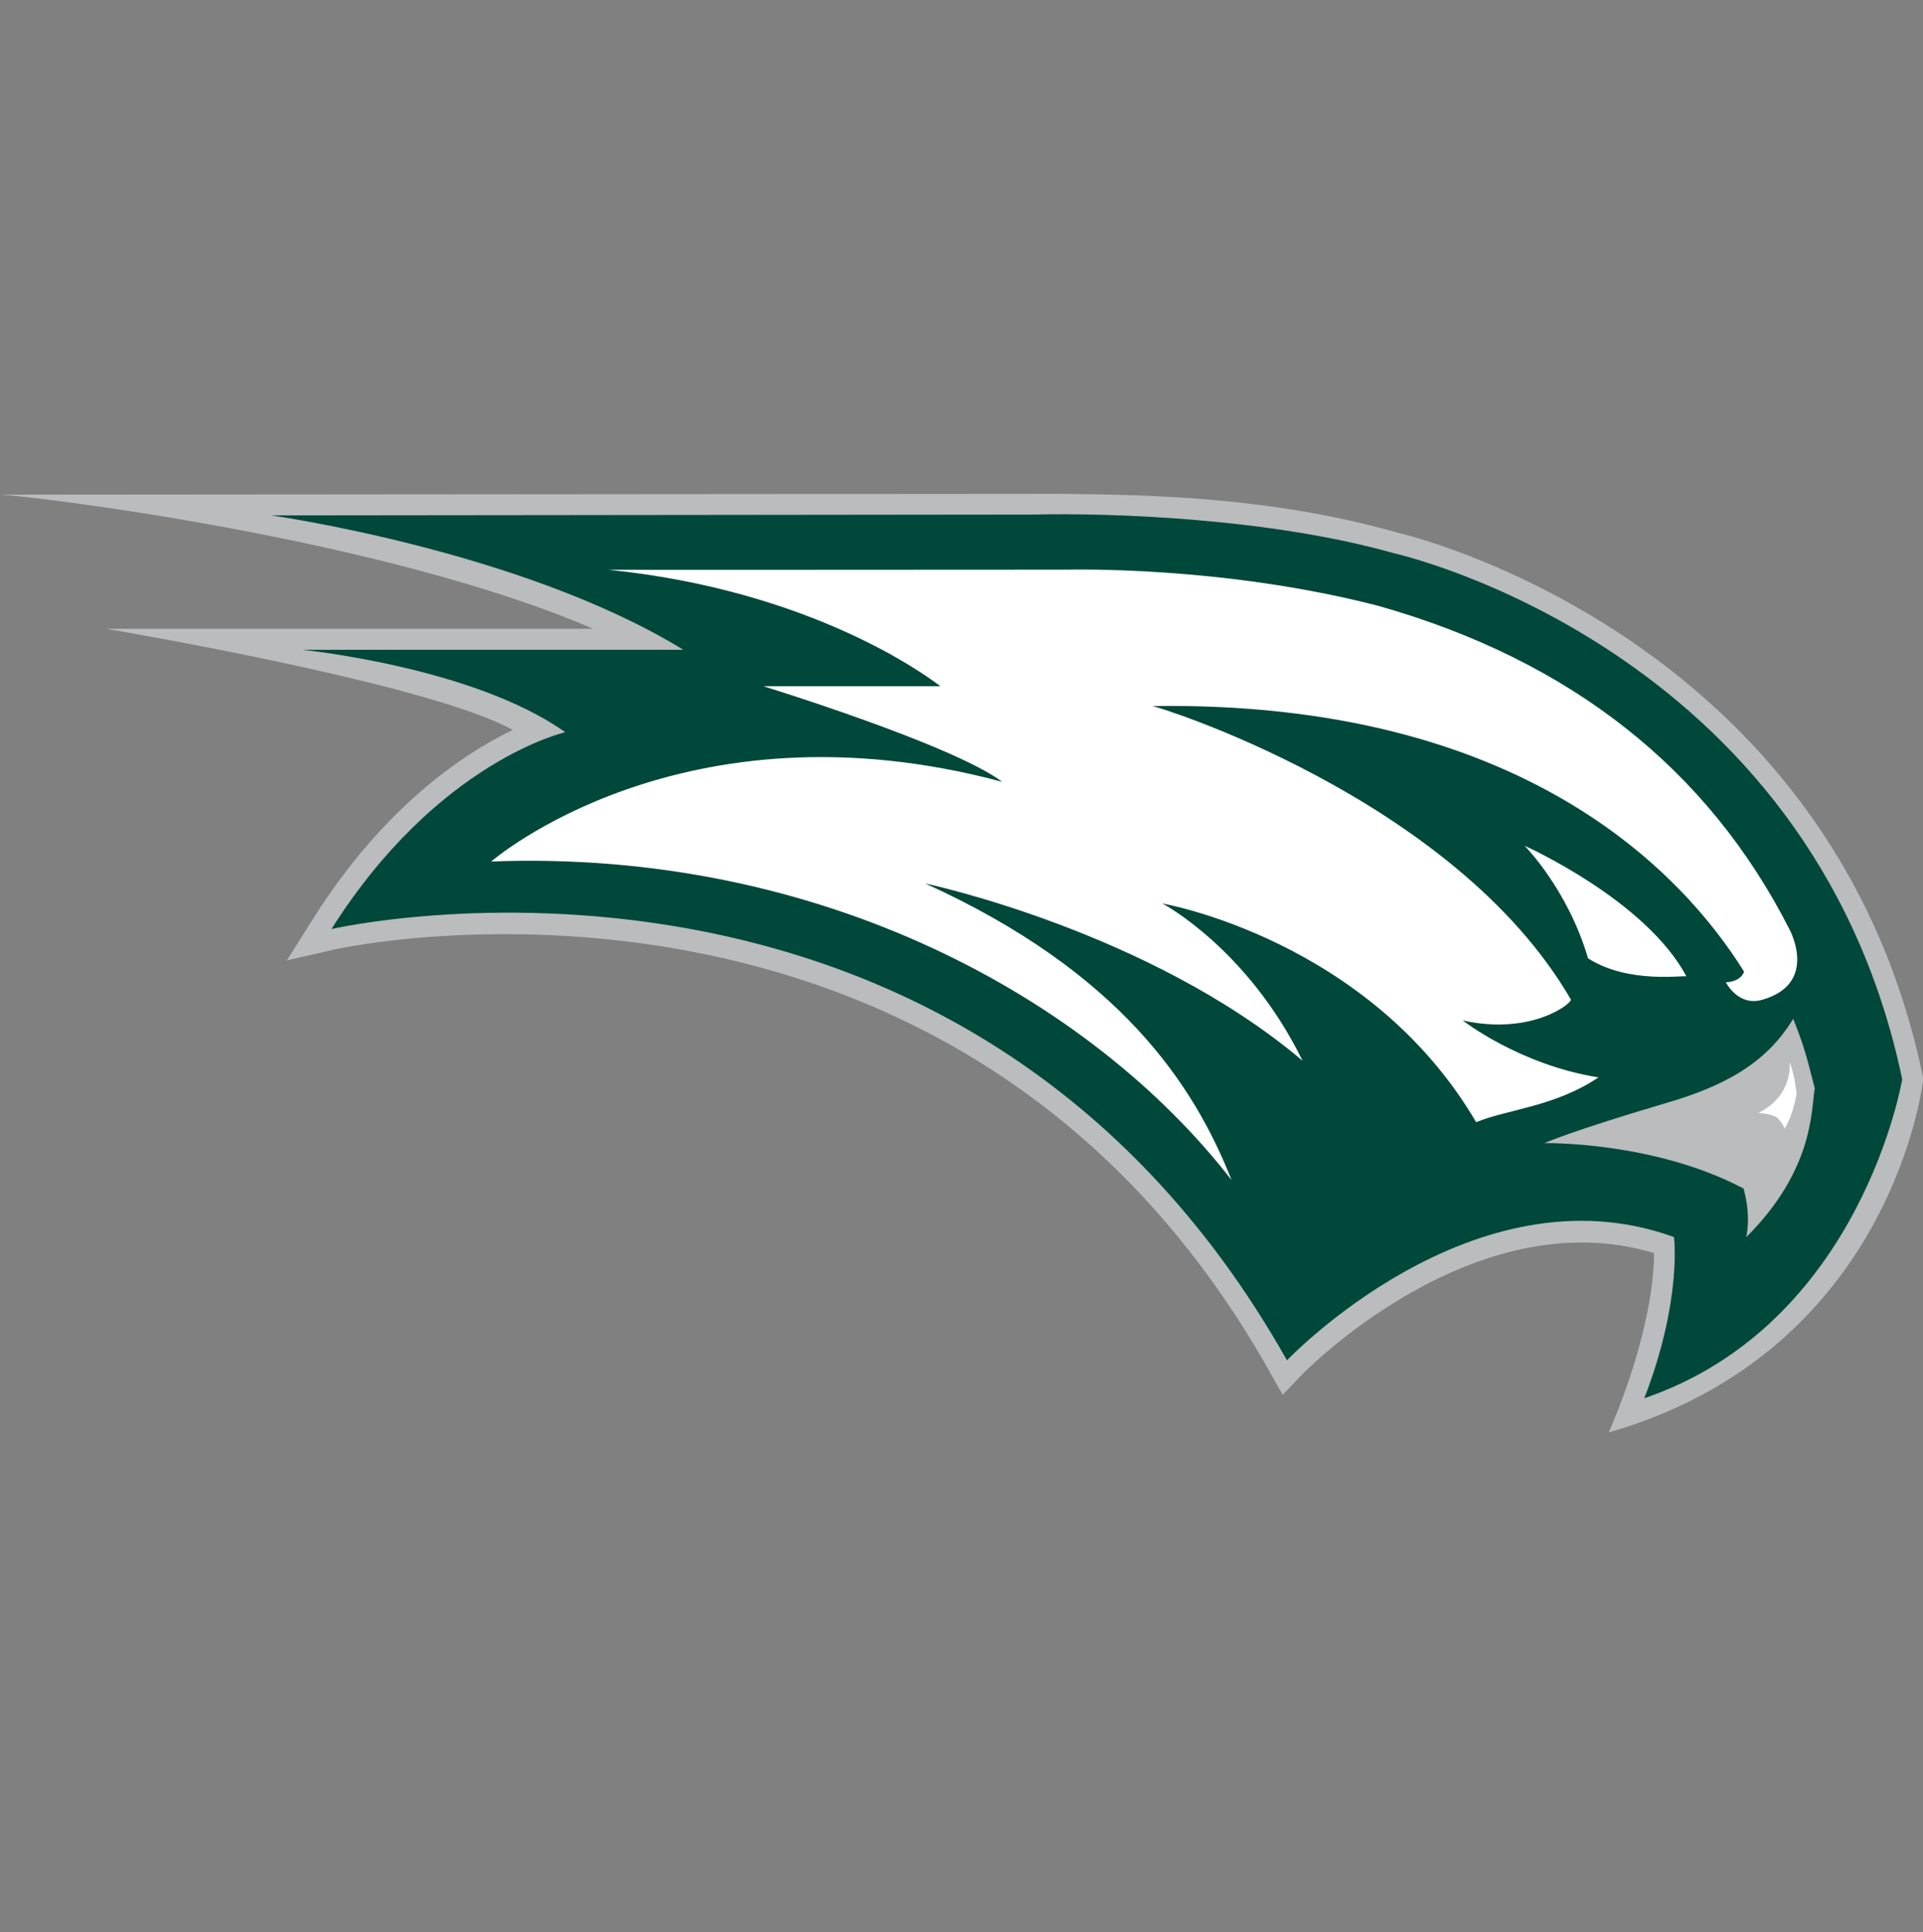 <svg width="200" height="201" viewBox="0 0 200 201" fill="none" xmlns="http://www.w3.org/2000/svg">
<rect x="0" y="0" width="200" height="201" fill="#808080" stroke="none"/>
<g clip-path="url(#clip0_15016_304308)">
<path d="M167.321 148.996C172.356 137.249 172.015 130.378 172.015 130.378V130.338C153.244 124.668 135.601 142.792 135.421 142.972L133.404 145.089L131.968 142.538C99.361 84.709 35.601 98.585 34.953 98.725L29.831 99.894L32.636 95.453C39.955 83.887 48.202 78.405 53.324 75.921C44.509 71.012 11 65.403 11 65.403H61.685C39.354 55.767 2.192 51.48 0.035 51.453L109.965 51.366C119.948 51.453 132.389 51.72 145.431 55.426C145.885 55.526 190.319 65.864 199.948 111.807L200.035 112.201C200.035 112.221 197.003 140.468 167.321 148.996Z" fill="#BABCBE"/>
<path d="M144.963 57.543C132.014 53.877 115.373 53.329 107.393 53.523L28.208 53.61C28.208 53.61 54.285 57.276 71.066 67.587H31.4C31.4 67.587 49.196 69.35 58.786 76.161C58.786 76.161 45.517 79.166 34.472 96.635C34.472 96.635 100.034 81.503 133.851 141.496C133.851 141.496 153.23 121.089 174.098 128.675C174.098 128.675 174.973 135.179 171.013 145.443C193.617 137.703 197.837 112.261 197.837 112.261C188.388 67.146 144.963 57.543 144.963 57.543ZM181.617 128.688C182.011 126.725 181.67 124.835 181.337 123.627C171.961 118.678 160.622 118.905 160.622 118.905C160.622 118.905 163.327 117.677 173.243 114.745C179.013 113.069 183.62 110.765 186.498 105.971C187.701 109.002 187.881 109.89 188.742 113.189C188.355 115.446 188.682 121.637 181.617 128.688Z" fill="#00483A"/>
<path d="M175.401 101.57C175.427 101.369 169.451 102.431 165.164 99.68C163.047 92.475 158.566 87.974 158.566 87.974C158.566 87.974 171.154 93.59 175.401 101.57ZM182.873 115.773C182.873 115.773 184.142 115.8 184.85 116.268C184.837 116.268 185.584 117.016 185.584 117.436C186.586 115.787 186.853 113.743 186.853 113.743C186.853 113.743 186.653 111.78 186.119 110.431C186.119 110.431 186.626 113.884 182.873 115.773ZM51.087 89.61C85.457 88.314 113.491 103.907 128.089 122.752C124.195 112.869 116.523 101.116 96.229 91.894C96.229 91.894 119.514 96.815 135.474 110.338C129.731 98.618 120.89 93.977 120.89 93.977C120.89 93.977 142.352 97.683 153.524 116.722C156.837 115.379 161.718 115.112 166.246 112.067C158.025 110.758 152.129 106.144 152.129 106.144C159.321 107.74 163.508 104.328 163.381 103.974C151.114 82.805 119.695 73.256 119.835 73.443C158.346 72.862 175.033 90.859 181.391 101.069C181.177 101.65 180.629 102.097 179.501 102.184C179.501 102.184 180.77 104.708 183.254 104.001C189.204 102.324 186.119 96.682 186.119 96.682C177.658 80.014 163.374 68.702 143.401 63.032C127.013 58.785 111.08 59.266 111.033 59.253C92.135 59.279 63.294 59.266 63.294 59.266C84.362 61.423 96.249 70.198 97.805 71.379H79.387C79.387 71.379 98.973 77.403 104.235 81.323C70.9 72.381 51.087 89.61 51.087 89.61Z" fill="white"/>
</g>
<defs>
<clipPath id="clip0_15016_304308">
<rect width="200" height="200" fill="white" transform="translate(0 0.25)"/>
</clipPath>
</defs>
</svg>
